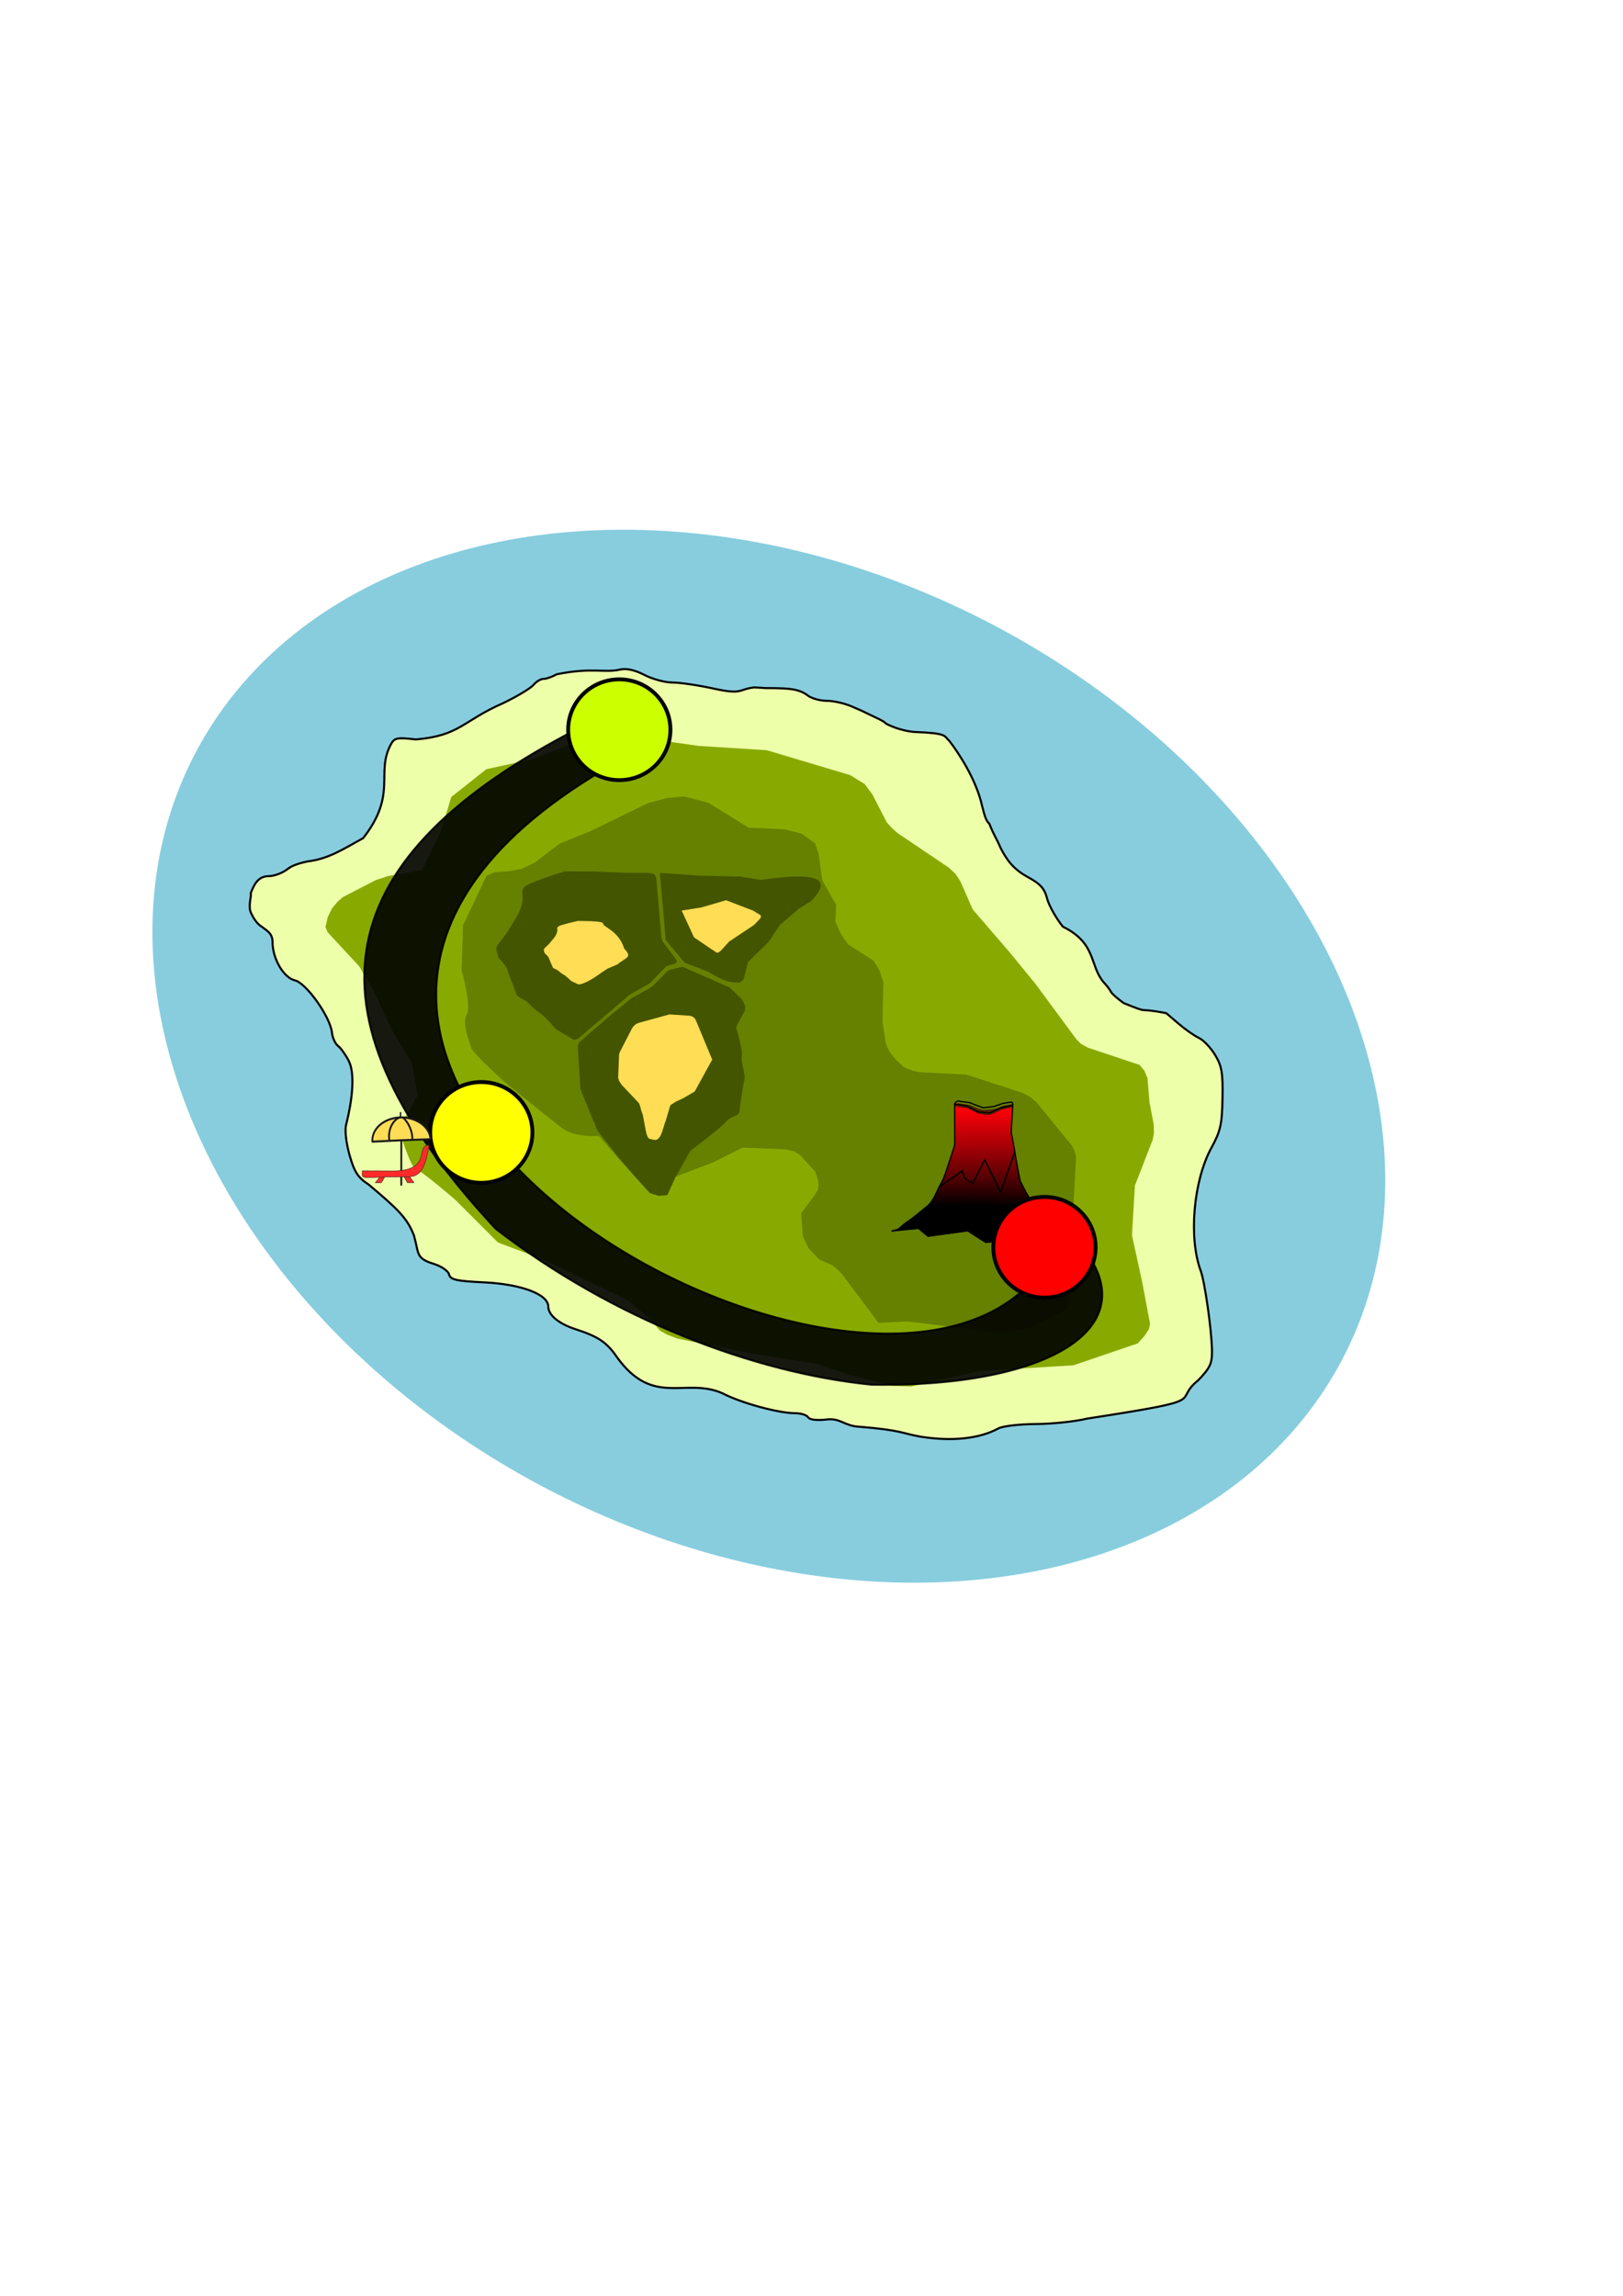 <?xml version="1.0" encoding="UTF-8" standalone="no"?>
<!-- Created with Inkscape (http://www.inkscape.org/) -->

<svg
   xmlns:dc="http://purl.org/dc/elements/1.1/"
   xmlns:cc="http://creativecommons.org/ns#"
   xmlns:rdf="http://www.w3.org/1999/02/22-rdf-syntax-ns#"
   xmlns:svg="http://www.w3.org/2000/svg"
   xmlns="http://www.w3.org/2000/svg"
   xmlns:xlink="http://www.w3.org/1999/xlink"
   xmlns:sodipodi="http://sodipodi.sourceforge.net/DTD/sodipodi-0.dtd"
   xmlns:inkscape="http://www.inkscape.org/namespaces/inkscape"
   width="210mm"
   height="297mm"
   viewBox="0 0 210 297"
   version="1.1"
   id="svg8"
   inkscape:version="0.92.4 (5da689c313, 2019-01-14)"
   sodipodi:docname="Level_Selection_OPTIMOB.svg">
  <defs
     id="defs2">
    <linearGradient
       id="Easytohard-3">
      <stop
         style="stop-color:#b1ff00;stop-opacity:1;"
         offset="0"
         id="stop1400" />
      <stop
         style="stop-color:#fffc00;stop-opacity:1;"
         offset="1"
         id="stop1402" />
    </linearGradient>
    <linearGradient
       id="linearGradient1382">
      <stop
         id="stop1364"
         offset="0"
         style="stop-color:#ff6600;stop-opacity:1;" />
      <stop
         style="stop-color:#fc6500;stop-opacity:1;"
         offset="0.125"
         id="stop1366" />
      <stop
         style="stop-color:#c75508;stop-opacity:1;"
         offset="0.125"
         id="stop1368" />
      <stop
         style="stop-color:#f66200;stop-opacity:1;"
         offset="0.278"
         id="stop1370" />
      <stop
         style="stop-color:#944008;stop-opacity:1;"
         offset="0.431"
         id="stop1372" />
      <stop
         style="stop-color:#b04803;stop-opacity:1;"
         offset="0.587"
         id="stop1374" />
      <stop
         style="stop-color:#a64607;stop-opacity:1;"
         offset="0.726"
         id="stop1376" />
      <stop
         id="stop1378"
         offset="0.867"
         style="stop-color:#9c3e00;stop-opacity:1;" />
      <stop
         id="stop1380"
         offset="1"
         style="stop-color:#642e0b;stop-opacity:1;" />
    </linearGradient>
    <linearGradient
       id="linearGradient1342">
      <stop
         style="stop-color:#ff6600;stop-opacity:1;"
         offset="0"
         id="stop1338" />
      <stop
         id="stop1360"
         offset="0.016"
         style="stop-color:#fc6500;stop-opacity:1;" />
      <stop
         id="stop1358"
         offset="0.125"
         style="stop-color:#c75508;stop-opacity:1;" />
      <stop
         id="stop1356"
         offset="0.278"
         style="stop-color:#f66200;stop-opacity:1;" />
      <stop
         id="stop1354"
         offset="0.431"
         style="stop-color:#944008;stop-opacity:1;" />
      <stop
         id="stop1352"
         offset="0.587"
         style="stop-color:#b04803;stop-opacity:1;" />
      <stop
         id="stop1348"
         offset="0.726"
         style="stop-color:#a64607;stop-opacity:1;" />
      <stop
         style="stop-color:#9c3e00;stop-opacity:1;"
         offset="0.867"
         id="stop1350" />
      <stop
         style="stop-color:#642e0b;stop-opacity:1;"
         offset="1"
         id="stop1340" />
    </linearGradient>
    <linearGradient
       id="linearGradient887">
      <stop
         style="stop-color:#ff0009;stop-opacity:1;"
         offset="0"
         id="stop883" />
      <stop
         id="stop933"
         offset="1"
         style="stop-color:#000000;stop-opacity:1;" />
    </linearGradient>
    <linearGradient
       inkscape:collect="always"
       xlink:href="#linearGradient1342"
       id="linearGradient1346"
       gradientUnits="userSpaceOnUse"
       x1="117.632"
       y1="156.169"
       x2="154.629"
       y2="161.501" />
    <linearGradient
       inkscape:collect="always"
       xlink:href="#linearGradient887"
       id="linearGradient931"
       x1="14.803"
       y1="178.175"
       x2="14.912"
       y2="191.471"
       gradientUnits="userSpaceOnUse"
       gradientTransform="matrix(1.007,0,0,1.042,-0.099,-7.729)" />
    <linearGradient
       inkscape:collect="always"
       xlink:href="#linearGradient887"
       id="linearGradient941"
       x1="15.015"
       y1="179.393"
       x2="14.883"
       y2="190.571"
       gradientUnits="userSpaceOnUse" />
    <linearGradient
       inkscape:collect="always"
       xlink:href="#linearGradient887"
       id="linearGradient954"
       gradientUnits="userSpaceOnUse"
       x1="15.015"
       y1="179.393"
       x2="14.883"
       y2="190.571" />
    <linearGradient
       inkscape:collect="always"
       xlink:href="#linearGradient887"
       id="linearGradient973"
       gradientUnits="userSpaceOnUse"
       x1="15.015"
       y1="179.393"
       x2="14.883"
       y2="190.571" />
    <linearGradient
       inkscape:collect="always"
       xlink:href="#linearGradient887"
       id="linearGradient975"
       gradientUnits="userSpaceOnUse"
       gradientTransform="matrix(1.007,0,0,1.042,-0.099,-7.729)"
       x1="14.803"
       y1="178.175"
       x2="14.912"
       y2="191.471" />
  </defs>
  <sodipodi:namedview
     id="base"
     pagecolor="#ffffff"
     bordercolor="#666666"
     borderopacity="1.0"
     inkscape:pageopacity="0.0"
     inkscape:pageshadow="2"
     inkscape:zoom="0.7071068"
     inkscape:cx="314.98188"
     inkscape:cy="734.05854"
     inkscape:document-units="mm"
     inkscape:current-layer="g1311"
     showgrid="false"
     inkscape:window-width="1920"
     inkscape:window-height="1017"
     inkscape:window-x="-8"
     inkscape:window-y="-8"
     inkscape:window-maximized="1"
     inkscape:snap-global="false"
     showguides="false" />
  <g
     inkscape:label="Calque 1"
     inkscape:groupmode="layer"
     id="layer1">
    <ellipse
       style="opacity:1;fill:#87cdde;fill-opacity:1;stroke:none;stroke-width:5.017;stroke-linecap:round;stroke-linejoin:round;stroke-miterlimit:4;stroke-dasharray:none;stroke-dashoffset:0;stroke-opacity:1"
       id="path821"
       cx="154.111"
       cy="71.306"
       rx="83.883"
       ry="62.928"
       transform="matrix(0.875,0.485,-0.496,0.868,0,0)" />
    <path
       inkscape:connector-curvature="0"
       id="path4572"
       d="m 111.124,184.566 c -1.844,-0.095 -2.389,-1.133 -4.109,-0.936 -1.32,0.152 -2.256,0.044 -2.453,-0.282 -0.176,-0.29 -0.92,-0.527 -1.653,-0.527 -2.198,0 -7.03,-1.324 -9.462,-2.592 -4.768,-2.086 -8.93,1.851 -13.623,-4.662 -1.302,-1.912 -2.399,-2.652 -5.344,-3.608 -2.187,-0.71 -3.539,-1.833 -3.539,-2.94 0,-1.575 -3.497,-2.894 -8.282,-3.123 -3.635,-0.174 -4.378,-0.342 -4.555,-1.031 -0.118,-0.461 -1.008,-1.066 -2.022,-1.376 -1.393,-0.426 -1.874,-0.849 -2.086,-1.836 -0.151,-0.705 -0.347,-1.527 -0.436,-1.827 -0.879,-2.287 -2.135,-3.446 -5.862,-6.587 -1.377,-0.893 -1.844,-1.611 -2.465,-3.79 -0.437,-1.532 -0.633,-3.217 -0.457,-3.918 0.956,-3.797 1.086,-6.831 0.355,-8.274 -0.408,-0.805 -1.035,-1.683 -1.395,-1.952 -0.359,-0.269 -0.714,-1.051 -0.788,-1.738 -0.219,-2.032 -3.32,-6.397 -4.787,-6.737 -1.453,-0.337 -2.895,-2.798 -2.895,-4.939 0,-1.11 -0.641,-1.431 -1.356,-1.974 -0.721,-0.418 -1.179,-1.279 -1.423,-1.796 -0.437,-0.927 0.093,-2.173 -0.049,-2.55 0.367,-0.927 0.83,-2.226 2.337,-2.226 0.712,0 1.824,-0.425 2.472,-0.945 0.648,-0.52 1.795,-0.792 2.495,-0.952 2.717,-0.33 4.416,-1.458 7.245,-3.02 4.447,-5.679 1.609,-8.359 3.55,-12.06 0.489,-0.933 0.777,-0.995 3.263,-0.709 5.732,-0.483 6.053,-2.409 11.335,-4.711 1.804,-0.873 3.561,-1.934 3.905,-2.356 0.344,-0.423 0.926,-0.768 1.294,-0.768 0.368,0 1.124,-0.266 1.681,-0.591 4.653,-0.95 6.151,-0.132 8.255,-0.622 0.783,-0.18 1.898,0.072 3.109,0.702 1.039,0.541 2.674,0.983 3.634,0.983 0.96,0 3.344,0.35 5.297,0.779 3.866,0.848 3.169,0.091 5.274,-0.146 2.177,0.093 0.305,0.083 2.682,0.095 1.445,0.037 3.098,0.035 4.237,0.942 0.495,0.382 1.596,0.694 2.447,0.694 0.851,0 2.29,0.316 3.196,0.703 1.188,0.506 1.271,0.543 2.932,1.348 2.32,1.075 0.724,0.606 2.416,1.291 0.835,0.353 2.15,0.666 2.921,0.695 4.266,0.162 3.689,0.508 4.414,1.146 1.135,1.451 3.486,4.977 4.239,8.401 0.213,0.721 0.416,1.907 0.932,2.3 0.665,1.666 0.808,1.633 1.475,3.17 0.724,1.363 1.489,2.655 3.526,3.754 1.591,0.859 2.154,1.482 2.472,2.74 0.227,0.896 1.15,2.548 2.052,3.673 4.405,2.17 3.403,4.995 5.284,7.2 0.414,0.439 0.831,0.985 0.927,1.212 0.096,0.227 0.843,0.892 1.661,1.477 3.73,1.487 1.285,0.481 5.505,1.3 l 1.587,1.358 c 0.873,0.747 2.061,1.578 2.64,1.847 0.579,0.269 1.518,1.253 2.086,2.187 0.873,1.433 1.023,2.308 0.965,5.612 -0.06,3.371 -0.257,4.257 -1.421,6.38 -2.337,4.262 -2.987,11.645 -1.403,15.935 0.536,1.453 1.405,7.559 1.461,10.269 0.035,1.712 -0.217,2.268 -1.763,3.883 -3.601,2.914 2.311,2.405 -14.387,4.979 -1.529,0.377 -4.513,0.692 -6.632,0.702 -2.119,0.009 -4.308,0.267 -4.865,0.572 -2.41,1.323 -5.978,1.705 -10.001,1.071 -2.514,-0.428 -2.332,-0.832 -8.043,-1.3 z"
       style="display:inline;fill:#eeffaa;stroke:#000000;stroke-width:0.268;stroke-miterlimit:4;stroke-dasharray:none"
       sodipodi:nodetypes="cccscccsccccccccccccscscssccccccscccsccccsccccccccsccccccccccccscccccc" />
    <path
       style="fill:#88aa00;stroke:none;stroke-width:0.265px;stroke-linecap:butt;stroke-linejoin:miter;stroke-opacity:1"
       d="m 74.272,96.106 -5.292,2.079 -6.048,1.323 -4.536,3.591 -1.323,4.347 -2.457,5.103 -4.46,0.796 -0.622,0.219 -0.911,0.291 -4.256,2.196 -0.692,0.606 -0.701,0.84 -0.566,1.132 -0.294,1.313 0.282,0.66 4.092,4.419 1.89,3.213 2.268,4.914 2.646,4.347 0.756,4.158 -2.457,4.347 c 0,0 1.512,5.103 2.268,5.292 0.756,0.189 5.103,3.969 5.103,3.969 l 5.481,5.481 6.048,2.268 10.825,5.243 1.27,1.13 1.424,1.147 1.368,1.597 0.89,0.501 1.4,0.546 9.659,1.932 8.315,1.323 4.196,1.399 5.729,1.458 2.332,0.078 8.722,-1.989 12.284,-0.756 8.315,-2.835 0.854,-0.948 0.59,-0.895 0.141,-0.669 -1.017,-5.425 -1.323,-6.048 0.378,-6.426 2.307,-5.932 0.163,-0.906 -0.047,-1.134 -0.533,-2.8 -0.263,-3.154 -0.413,-0.952 -0.614,-0.734 -6.663,-2.221 -0.897,-0.492 -0.601,-0.587 -5.291,-7.169 -3.402,-4.158 -4.725,-5.481 -1.62,-3.681 -0.599,-0.903 -0.868,-0.82 -6.637,-4.473 -0.717,-0.64 -0.679,-0.742 -1.869,-3.629 -0.995,-1.337 -1.868,-1.153 -10.794,-3.222 -8.882,-0.567 -5.292,-0.756 z"
       id="path867"
       inkscape:connector-curvature="0"
       sodipodi:nodetypes="ccccccccccccccccccccccccccccccccccccccccccccccccccccccccccccccccccccccc" />
    <path
       style="fill:#668000;stroke:none;stroke-width:0.265px;stroke-linecap:butt;stroke-linejoin:miter;stroke-opacity:1"
       d="m 63.972,112.831 2.006,-0.143 1.566,-0.306 1.65,-0.794 3.188,-2.442 3.969,-1.606 7.493,-3.643 2.509,-0.67 2.143,-0.207 3.163,0.835 5.197,3.213 4.681,0.22 2.16,0.555 1.757,1.252 0.473,1.375 0.472,3.402 1.795,3.213 -0.104,2.178 0.71,1.557 0.897,1.32 3.299,2.118 0.779,1.234 0.522,1.542 -0.107,5.187 0.332,2.063 c 0,0 -0.033,0.652 0.402,1.445 0.664,1.21 1.36,1.627 1.916,2.246 0.133,0.033 1.055,0.662 2.38,0.737 2.45,0.138 5.795,0.297 5.795,0.297 l 7.385,2.406 0.826,0.451 0.831,0.658 4.654,5.705 0.332,0.668 0.196,0.815 -1.09,19.535 -4.949,2.509 -1.892,0.363 -2.239,0.243 -11.709,-1.414 -3.685,0.189 -4.741,-6.321 -0.579,-0.579 -0.621,-0.528 -1.728,-0.768 -1.373,-1.437 -0.754,-1.582 -0.219,-2.958 1.783,-2.396 0.39,-0.669 0.059,-0.427 -0.038,-0.782 -0.373,-1.113 -1.958,-2.154 -0.817,-0.493 -1.103,-0.241 -5.502,-0.229 -3.78,1.89 -5.197,1.984 c 0,0 -1.606,3.402 -3.307,1.701 -1.701,-1.701 -6.331,-7.087 -6.331,-7.087 0,0 -3.118,0.283 -4.819,-1.039 -1.701,-1.323 -7.182,-5.764 -7.182,-5.764 0,0 -4.347,-3.874 -4.536,-4.63 -0.189,-0.756 -1.228,-3.118 -0.567,-4.252 0.661,-1.134 -0.661,-5.764 -0.661,-5.764 l 0.189,-5.764 3.024,-6.426 z"
       id="path1290"
       inkscape:connector-curvature="0"
       sodipodi:nodetypes="cccccccccccccccccccccccccscsccccccccccccccccccccccccccccccccccccscccc" />
    <path
       style="fill:#445500;stroke:none;stroke-width:0.265px;stroke-linecap:butt;stroke-linejoin:miter;stroke-opacity:1"
       d="m 95.756,113.398 -5.339,-0.118 -5.032,-0.354 0.756,8.693 2.457,2.929 c 0,0 2.835,1.039 3.307,1.323 0.305,0.183 1.229,0.764 2.239,1.071 0.557,0.169 1.523,0.174 1.523,0.174 l 0.528,-0.382 0.608,-2.293 2.662,-2.609 1.488,-2.221 2.48,-2.102 1.465,-0.898 c 0.393,-0.392 0.687,-0.739 0.894,-1.045 2.173,-3.216 -5.187,-1.985 -7.39,-1.742 z"
       id="path1292"
       inkscape:connector-curvature="0"
       sodipodi:nodetypes="ccccccscccccccscc" />
    <path
       style="fill:#445500;stroke:none;stroke-width:0.262px;stroke-linecap:butt;stroke-linejoin:miter;stroke-opacity:1"
       d="m 94.454,127.775 1.54,1.522 0.191,0.313 0.23,0.568 -0.027,0.534 -0.983,1.842 -0.172,0.429 c 0,0 0.062,0.102 0.15,0.422 0.258,0.933 0.746,2.813 0.606,3.227 -0.189,0.556 0.52,2.411 0.331,3.06 -0.157,0.54 -0.553,3.179 -0.634,4.08 -0.016,0.182 -0.097,0.232 -0.097,0.232 0,0 -0.173,0.253 -0.261,0.278 -0.329,0.097 -1.062,0.441 -1.303,0.738 -0.04,0.049 -0.18,0.153 -0.18,0.196 0,0.042 -0.076,0.064 -0.18,0.172 -0.815,0.848 -4.338,3.486 -4.338,3.486 l -1.937,3.431 -0.951,2.089 -0.041,0.123 -0.025,0.035 -0.045,0.036 -0.064,0.029 -0.956,0.086 -0.054,-0.006 -0.063,-0.005 -1.014,-0.318 -0.07,-0.031 -0.076,-0.057 -2.121,-2.398 -1.89,-2.179 -2.669,-3.373 -0.102,-0.197 -0.34,-0.908 -0.105,-0.167 -1.698,-4.164 -0.346,-5.432 0.064,-0.403 0.192,-0.292 3.964,-3.425 2.74,-2.226 1.701,-0.927 0.945,-0.556 1.86,-1.868 0.154,-0.158 0.073,-0.055 0.074,-0.047 0.209,-0.077 1.607,-0.359 z"
       id="path1294"
       inkscape:connector-curvature="0"
       sodipodi:nodetypes="cccccccsccscsssscccccccccccccccccccccccccccccccccc" />
    <path
       style="fill:#445500;stroke:none;stroke-width:0.265px;stroke-linecap:butt;stroke-linejoin:miter;stroke-opacity:1"
       d="m 84.628,113.095 -0.332,-0.095 -0.415,-0.077 -2.63,-0.005 -4.912,-0.191 -3.298,-0.005 c -8.601,2.796 -3.764,1.594 -6.222,5.942 -0.2,0.334 -1.27,2.071 -1.27,2.071 l -1.125,1.446 -0.173,0.352 -0.027,0.32 0.256,1.022 c 0,0 1.069,1.136 1.136,1.47 0.067,0.334 1.136,3.074 1.136,3.074 l 0.07,0.211 0.133,0.207 0.154,0.112 1.045,0.605 c 0,0 1.356,1.375 1.624,1.442 0.267,0.067 1.651,1.565 1.651,1.565 l 0.152,0.213 0.17,0.167 0.156,0.175 1.962,1.184 0.318,0.174 0.202,0.032 0.359,-0.091 6.707,-5.71 2.646,-1.512 2.079,-2.173 0.644,-0.215 0.533,-0.133 0.25,-0.29 -0.138,-0.28 -1.644,-2.2 -0.142,-0.267 -0.1,-0.365 -0.652,-7.496 -0.052,-0.345 z"
       id="path1298"
       inkscape:connector-curvature="0"
       sodipodi:nodetypes="ccccccccccccsccccccccccccccccccccccccccc" />
    <path
       style="fill:#ffdd55;stroke:none;stroke-width:0.261px;stroke-linecap:butt;stroke-linejoin:miter;stroke-opacity:1"
       d="m 89.809,131.667 0.114,0.126 0.129,0.233 2.101,5.052 -2.219,4.043 -0.057,0.065 -0.053,0.046 -0.042,0.038 -1.397,0.806 -0.918,0.428 -0.568,0.37 -0.136,0.088 c 0,0 -0.046,0.056 -0.072,0.151 -0.088,0.312 -0.309,1.082 -0.579,1.952 -0.027,0.086 -0.054,0.102 -0.082,0.19 -0.12,0.381 -0.248,0.847 -0.377,1.224 -0.503,1.399 -1.119,0.919 -1.428,0.886 -0.512,-0.055 -0.582,-0.619 -0.858,-2.124 -0.055,-0.301 -0.109,-0.594 -0.163,-0.867 -0.06,-0.306 -0.221,-0.633 -0.268,-0.863 -0.073,-0.364 -0.257,-0.798 -0.257,-0.798 l -2.234,-2.365 -0.335,-0.503 -0.127,-0.399 0.12,-2.99 0.032,-0.144 0.035,-0.154 1.636,-3.176 0.194,-0.252 0.17,-0.142 0.17,-0.134 0.373,-0.148 3.907,-1.073 2.641,0.17 0.33,0.105 z"
       id="path1315"
       inkscape:connector-curvature="0"
       sodipodi:nodetypes="ccccccccccccssscscsscccccccccccccccc" />
    <path
       style="fill:#ffdd55;stroke:none;stroke-width:0.265px;stroke-linecap:butt;stroke-linejoin:miter;stroke-opacity:1"
       d="m 98.448,118.585 -0.014,0.087 -0.044,0.13 -0.836,0.864 -3.207,2.138 -1.07,1.177 -0.225,0.179 -0.129,0.063 -0.057,0.021 -0.033,0.002 -0.031,-0.006 -0.131,-0.038 -0.103,-0.05 -0.05,-0.052 -0.064,-0.058 -0.317,-0.191 -2.258,-1.533 -0.069,-0.064 -0.05,-0.076 -1.561,-3.382 2.539,-0.401 3.207,-0.935 3.475,1.336 0.987,0.599 0.043,0.099 z"
       id="path1317"
       inkscape:connector-curvature="0"
       sodipodi:nodetypes="cccccccccccccccccccccccccc" />
    <path
       style="fill:#ffdd55;stroke:none;stroke-width:0.114px;stroke-linecap:butt;stroke-linejoin:miter;stroke-opacity:1"
       d="m 76.373,119.167 -1.593,-0.034 c -4.197,0.984 -1.843,0.572 -3.098,2.209 -0.102,0.126 -0.646,0.779 -0.646,0.779 l -0.566,0.541 -0.089,0.133 -0.018,0.122 0.107,0.393 c 0,0 0.498,0.444 0.525,0.572 0.027,0.128 0.5,1.185 0.5,1.185 l 0.031,0.081 0.061,0.08 0.073,0.044 0.495,0.241 c 0,0 0.633,0.538 0.761,0.567 0.128,0.028 0.772,0.614 0.772,0.614 l 0.07,0.083 0.079,0.065 0.073,0.068 0.87,0.419 0.299,0.007 c 1.294,-0.348 2.435,-1.334 3.511,-2.019 l 1.301,-0.552 c 1.058,-0.909 1.987,-0.865 0.916,-2.004 l -0.064,-0.103 -0.043,-0.14 c -0.621,-1.757 -2.039,-2.405 -2.495,-2.776 -0.393,-0.32 0.33,-0.467 -1.835,-0.577 z"
       id="path1298-2"
       inkscape:connector-curvature="0"
       sodipodi:nodetypes="ccccccccscccccccccccccccccsc" />
    <path
       style="opacity:0.9;fill:#000000;stroke:#000000;stroke-width:0.261px;stroke-linecap:butt;stroke-linejoin:miter;stroke-opacity:1"
       d="m 73.532,94.922 c -31.716,16.838 -34.854,36.651 -9.386,64.048 15.24,11.73 33.426,18.635 48.618,20.161 26.736,0.411 39.526,-10.175 21.371,-23.148 l -9.949,1.621 8.959,6.444 0.598,0.721 c -0.171,0.345 0.009,0.645 -0.18,0.966 C 109.853,191.712 14.244,137.407 78.008,99.648 Z"
       id="path889"
       inkscape:connector-curvature="0"
       sodipodi:nodetypes="cccccccccc" />
    <ellipse
       style="opacity:1;fill:#ffff00;fill-opacity:1;stroke:#000000;stroke-width:0.5;stroke-linecap:round;stroke-linejoin:round;stroke-miterlimit:4;stroke-dasharray:none;stroke-dashoffset:0;stroke-opacity:1"
       id="path831-0-1"
       cx="62.275"
       cy="146.5"
       rx="6.615"
       ry="6.52" />
    <ellipse
       style="opacity:1;fill:#ccff00;fill-opacity:1;stroke:#000000;stroke-width:0.5;stroke-linecap:round;stroke-linejoin:round;stroke-miterlimit:4;stroke-dasharray:none;stroke-dashoffset:0;stroke-opacity:1"
       id="path831-0"
       cx="80.131"
       cy="94.405"
       rx="6.615"
       ry="6.52" />
    <g
       id="g971"
       transform="translate(112.183,-34.528)">
      <path
         sodipodi:nodetypes="cccccccccccscccccccccccccccccccccscccccccc"
         inkscape:connector-curvature="0"
         id="path907"
         d="m 14.237,194.396 -1.175,-0.636 -2.6,0.319 -2.583,0.369 -0.373,-0.342 c -0.164,-0.138 -0.408,-0.344 -0.583,-0.489 l -0.235,-0.155 -1.197,0.068 c -0.668,0.069 -1.71,0.24 -1.72,0.228 -0.026,-0.032 1.231,-0.98 1.606,-1.23 0.69,-0.461 2.636,-1.988 2.917,-2.335 0.16,-0.198 0.422,-0.623 0.582,-0.945 0.16,-0.321 0.4,-0.969 0.475,-1.118 0.122,-0.241 0.216,-0.147 1.473,-1.017 0.777,-0.538 1.455,-1.001 1.463,-0.988 0.008,0.013 0.079,0.283 0.161,0.521 0.163,0.468 0.202,0.409 0.895,0.789 l 0.342,0.263 0.757,-1.427 c 0.416,-0.785 0.777,-1.585 0.792,-1.585 0.015,-6e-5 0.467,1.06 1.015,2.163 0.548,1.103 1.016,2.019 1.038,2.036 0.022,0.017 0.346,-0.864 0.718,-1.958 0.373,-1.094 0.765,-2.218 0.872,-2.498 l 0.227,-0.675 0.06,0.675 c 0.284,1.56 0.517,2.756 0.561,2.883 0.085,0.244 1.123,1.869 2.402,3.759 l 1.418,1.901 0.634,0.464 c 0.358,0.264 0.593,0.516 0.746,0.661 l 0.475,0.297 -0.569,0.051 c -0.204,0.046 -0.833,0.313 -1.459,0.275 l -1.435,-0.041 -0.565,-0.234 -0.648,-0.069 -1.33,0.125 c -0.65,0.114 -1.495,0.281 -2.223,0.4 -0.728,0.119 -1.597,0.306 -1.7,0.323 -0.162,0.028 -0.259,-0.16 -1.278,-0.82 z"
         style="opacity:1;fill:url(#linearGradient973);fill-opacity:1;stroke:#000000;stroke-width:0.059;stroke-linecap:round;stroke-linejoin:round;stroke-miterlimit:4;stroke-dasharray:none;stroke-dashoffset:0;stroke-opacity:1" />
      <path
         sodipodi:nodetypes="ccccscccccccccccccccccccccccscccc"
         inkscape:connector-curvature="0"
         id="path901"
         d="m 17.105,188.293 c -0.335,-0.573 -0.669,-1.376 -1.302,-2.703 l -0.559,-1.173 -0.118,0.228 c -0.065,0.125 -0.433,0.843 -0.818,1.594 l -0.691,1.427 -0.456,-0.26 c -0.23,-0.137 -0.411,-0.243 -0.421,-0.256 -0.01,-0.013 -0.088,-0.326 -0.19,-0.618 -0.126,-0.357 -0.2,-0.53 -0.227,-0.527 -0.022,0.002 -0.6,0.451 -1.328,0.974 -0.728,0.523 -1.513,1.101 -1.517,1.095 -0.005,-0.006 0.014,-0.221 0.082,-0.357 0.245,-0.497 0.533,-0.996 1.199,-3.094 0.566,-1.784 0.59,-1.622 0.602,-2.952 0.032,-3.444 -10e-4,-4.433 0.028,-4.433 0.012,-0.039 0.388,0.032 0.781,0.098 l 0.722,0.129 0.751,0.371 0.701,0.379 0.814,0.114 0.718,0.036 0.711,-0.297 c 0.689,-0.329 0.707,-0.348 1.387,-0.515 0.381,-0.094 0.836,-0.177 0.858,-0.185 0.035,-0.013 -0.047,0.25 -0.135,1.804 l -0.1,1.784 0.132,0.697 c 0.19,1.001 0.385,1.774 0.385,1.849 0,0.035 -0.204,0.424 -0.374,0.902 -0.234,0.657 -0.904,2.823 -1.419,4.239 -0.012,0.037 -0.076,-0.065 -0.215,-0.348 z"
         style="opacity:1;fill:url(#linearGradient975);fill-opacity:1;stroke:none;stroke-width:0.03;stroke-linecap:round;stroke-linejoin:round;stroke-miterlimit:4;stroke-dasharray:none;stroke-dashoffset:0;stroke-opacity:1" />
      <path
         sodipodi:nodetypes="ccccccccccccccccccccccscccccc"
         transform="scale(0.265)"
         inkscape:connector-curvature="0"
         id="path952"
         d="m 56.486,674.185 -2.07,-0.276 -2.628,-1.32 -2.628,-1.382 -2.674,-0.386 c -1.419,-0.229 -2.605,-0.187 -2.713,-0.43 l -0.726,-0.138 0.306,-0.464 c 0.1,-0.135 0.405,-0.398 0.64,-0.508 0.383,-0.18 0.688,-0.346 1.056,-0.253 0.226,0.057 1.545,0.24 2.818,0.408 l 2.158,0.336 1.521,0.619 c 0.802,0.323 2.069,0.927 3.12,1.303 l 2.256,0.528 2.252,-0.155 2.627,-0.311 1.987,-0.47 c 0.972,-0.327 2.038,-0.93 2.329,-1.033 0.292,-0.103 1.343,-0.2 2.412,-0.369 l 2.163,-0.369 0.418,0.442 c 0.109,0.123 0.074,0.47 0.074,0.579 0,0.189 -0.214,0.173 -2.913,0.82 l -3.038,0.776 -2.264,1.128 c -1.995,0.922 -2.591,1.157 -2.854,1.149 -0.187,-0.006 -1.507,0.175 -2.817,0.058 z"
         style="opacity:1;fill:#552200;fill-opacity:1;stroke:#000000;stroke-width:0.09;stroke-linecap:round;stroke-linejoin:round;stroke-miterlimit:4;stroke-dasharray:none;stroke-dashoffset:0;stroke-opacity:1" />
      <path
         sodipodi:nodetypes="ccccscccc"
         inkscape:connector-curvature="0"
         id="path893"
         d="m 11.344,177.249 0.004,5.182 c 0,0 0.102,0.025 -0.428,1.553 -0.529,1.528 -0.847,2.802 -1.376,3.694 -0.529,0.892 -0.847,2.165 -1.799,2.93 -0.953,0.764 -2.011,1.656 -2.434,1.911 -0.423,0.255 -1.27,1.019 -1.27,1.019 l -0.847,0.255 0.423,-0.127"
         style="fill:none;stroke:#000000;stroke-width:0.164px;stroke-linecap:butt;stroke-linejoin:miter;stroke-opacity:1" />
      <path
         sodipodi:nodetypes="ccccccccccccc"
         inkscape:connector-curvature="0"
         id="path895"
         d="m 11.279,177.344 1.653,0.271 1.482,0.764 1.482,0.127 1.376,-0.637 1.588,-0.382 -0.205,3.544 c 0,0 0.417,2.06 0.523,2.825 0.106,0.764 0.635,3.439 0.635,3.439 l 1.106,2.155 2.492,3.322 1.376,1.019 0.086,0.099"
         style="fill:none;stroke:#000000;stroke-width:0.164px;stroke-linecap:butt;stroke-linejoin:miter;stroke-opacity:1" />
      <path
         sodipodi:nodetypes="cccccccccccccc"
         inkscape:connector-curvature="0"
         id="path897"
         d="m 11.33,177.302 0.2,-0.221 0.265,-0.135 0.265,0.064 1.217,0.159 0.873,0.35 0.9,0.318 1.323,-0.159 c 0,0 0.926,-0.287 1.032,-0.35 0.106,-0.064 0.609,-0.127 0.609,-0.127 l 0.662,-0.103 0.139,0.103 0.056,0.203 -0.019,0.135"
         style="fill:none;stroke:#000000;stroke-width:0.164px;stroke-linecap:butt;stroke-linejoin:miter;stroke-opacity:1" />
      <path
         sodipodi:nodetypes="cccccccccc"
         id="path899"
         inkscape:connector-curvature="0"
         d="m 9.354,188.05 2.969,-2.061 0.37,1.019 0.97,0.6 1.57,-3.052 c 0,0 1.138,2.293 1.191,2.42 0.053,0.127 0.466,0.987 0.466,0.987 l 0.408,0.732 1.232,-3.491 0.594,-1.731"
         style="fill:none;stroke:#000000;stroke-width:0.164px;stroke-linecap:butt;stroke-linejoin:miter;stroke-opacity:1" />
      <path
         sodipodi:nodetypes="ccccccccccc"
         inkscape:connector-curvature="0"
         id="path905"
         d="m 3.181,193.783 3.48,-0.342 1.217,1.019 5.16,-0.701 c 0,0 2.196,1.433 2.329,1.497 0.132,0.064 5.398,-0.892 5.398,-0.892 l 1.323,0.382 1.985,-0.032 1.376,-0.287 -0.569,-0.535 -0.175,-0.161"
         style="fill:none;stroke:#000000;stroke-width:0.164px;stroke-linecap:butt;stroke-linejoin:miter;stroke-opacity:1" />
    </g>
    <ellipse
       style="opacity:1;fill:#ff0000;fill-opacity:1;stroke:#000000;stroke-width:0.5;stroke-linecap:round;stroke-linejoin:round;stroke-miterlimit:4;stroke-dasharray:none;stroke-dashoffset:0;stroke-opacity:1"
       id="path831-0-1-4"
       cx="135.143"
       cy="161.36"
       rx="6.615"
       ry="6.52" />
    <g
       id="g1121"
       transform="matrix(0.763,0,0,0.745,43.425,36.199)"
       style="stroke:#1a1a1a">
      <g
         id="g1133"
         style="stroke:#1a1a1a">
        <g
           style="stroke:#1a1a1a"
           id="g1004"
           transform="matrix(0.311,0,0,0.35,-42.698,121.879)">
          <path
             sodipodi:nodetypes="cccc"
             inkscape:connector-curvature="0"
             id="path995"
             d="m 173.103,100.767 9.4e-4,-2.072 0.01,-22.862 -0.009,0.468"
             style="fill:none;stroke:#1a1a1a;stroke-width:1;stroke-linecap:round;stroke-linejoin:miter;stroke-miterlimit:4;stroke-dasharray:none;stroke-opacity:1" />
          <path
             inkscape:connector-curvature="0"
             id="path997"
             d="m 172.624,68.203 0.068,-3.205"
             style="fill:none;stroke:#1a1a1a;stroke-width:0.762;stroke-linecap:round;stroke-linejoin:miter;stroke-miterlimit:4;stroke-dasharray:none;stroke-opacity:1" />
          <path
             d="m 157.372,79.365 a 15.856,11.319 0 0 1 7.139,-10.167 15.856,11.319 0 0 1 15.908,-0.607 15.856,11.319 0 0 1 8.618,9.565 l -15.84,0.511 z"
             sodipodi:end="6.2380013"
             sodipodi:start="3.0799111"
             sodipodi:ry="11.318865"
             sodipodi:rx="15.855764"
             sodipodi:cy="78.667526"
             sodipodi:cx="173.19733"
             sodipodi:type="arc"
             id="path987"
             style="opacity:1;fill:#ffdd55;fill-opacity:1;stroke:#1a1a1a;stroke-width:1;stroke-linecap:round;stroke-linejoin:round;stroke-miterlimit:4;stroke-dasharray:none;stroke-dashoffset:0;stroke-opacity:1" />
          <path
             sodipodi:nodetypes="cc"
             inkscape:connector-curvature="0"
             id="path991"
             d="m 166.649,78.995 c -1.088,-5.218 1.742,-10.261 5.426,-11.623"
             style="fill:none;stroke:#1a1a1a;stroke-width:1;stroke-linecap:butt;stroke-linejoin:miter;stroke-miterlimit:4;stroke-dasharray:none;stroke-opacity:1" />
          <path
             sodipodi:nodetypes="cc"
             inkscape:connector-curvature="0"
             id="path993"
             d="m 173.688,67.442 c 0.179,-0.746 5.662,4.367 5.449,10.945"
             style="fill:none;stroke:#1a1a1a;stroke-width:1;stroke-linecap:butt;stroke-linejoin:miter;stroke-miterlimit:4;stroke-dasharray:none;stroke-opacity:1" />
        </g>
        <g
           id="g1087"
           style="fill:#ff2a2a;stroke:#1a1a1a">
          <path
             sodipodi:nodetypes="ccscc"
             inkscape:connector-curvature="0"
             id="path1008"
             d="m 7.515,155.787 -0.787,1.004 c 0,0 0.787,-1e-5 0.953,-1e-5 0.166,0 0.601,-0.968 0.601,-0.968 z"
             style="fill:#ff2a2a;stroke:#1a1a1a;stroke-width:0.077px;stroke-linecap:butt;stroke-linejoin:miter;stroke-opacity:1" />
          <path
             sodipodi:nodetypes="ccccc"
             inkscape:connector-curvature="0"
             id="path1010"
             d="m 11.605,155.722 0.575,1.042 h 1.089 l -0.822,-1.135 z"
             style="fill:#ff2a2a;stroke:#1a1a1a;stroke-width:0.087px;stroke-linecap:butt;stroke-linejoin:miter;stroke-opacity:1" />
          <path
             sodipodi:nodetypes="cccccc"
             inkscape:connector-curvature="0"
             id="path1006"
             d="m 4.535,154.707 5.476,0.023 c 6.401,-0.135 3.424,-4.51 5.837,-4.46 -0.825,5.499 -2.212,5.555 -4.496,5.505 -7.298,-0.02 -6.897,0.651 -6.816,-1.069 z"
             style="fill:#ff2a2a;stroke:#1a1a1a;stroke-width:0.073px;stroke-linecap:butt;stroke-linejoin:miter;stroke-opacity:1" />
        </g>
      </g>
    </g>
    <g
       id="g1251"
       transform="matrix(3.265,0,0,4.246,-223.132,-155.962)">
      <g
         id="g1311"
         transform="matrix(0.22,0.138,-0.117,0.11,80.326,42.736)" />
    </g>
  </g>
</svg>
